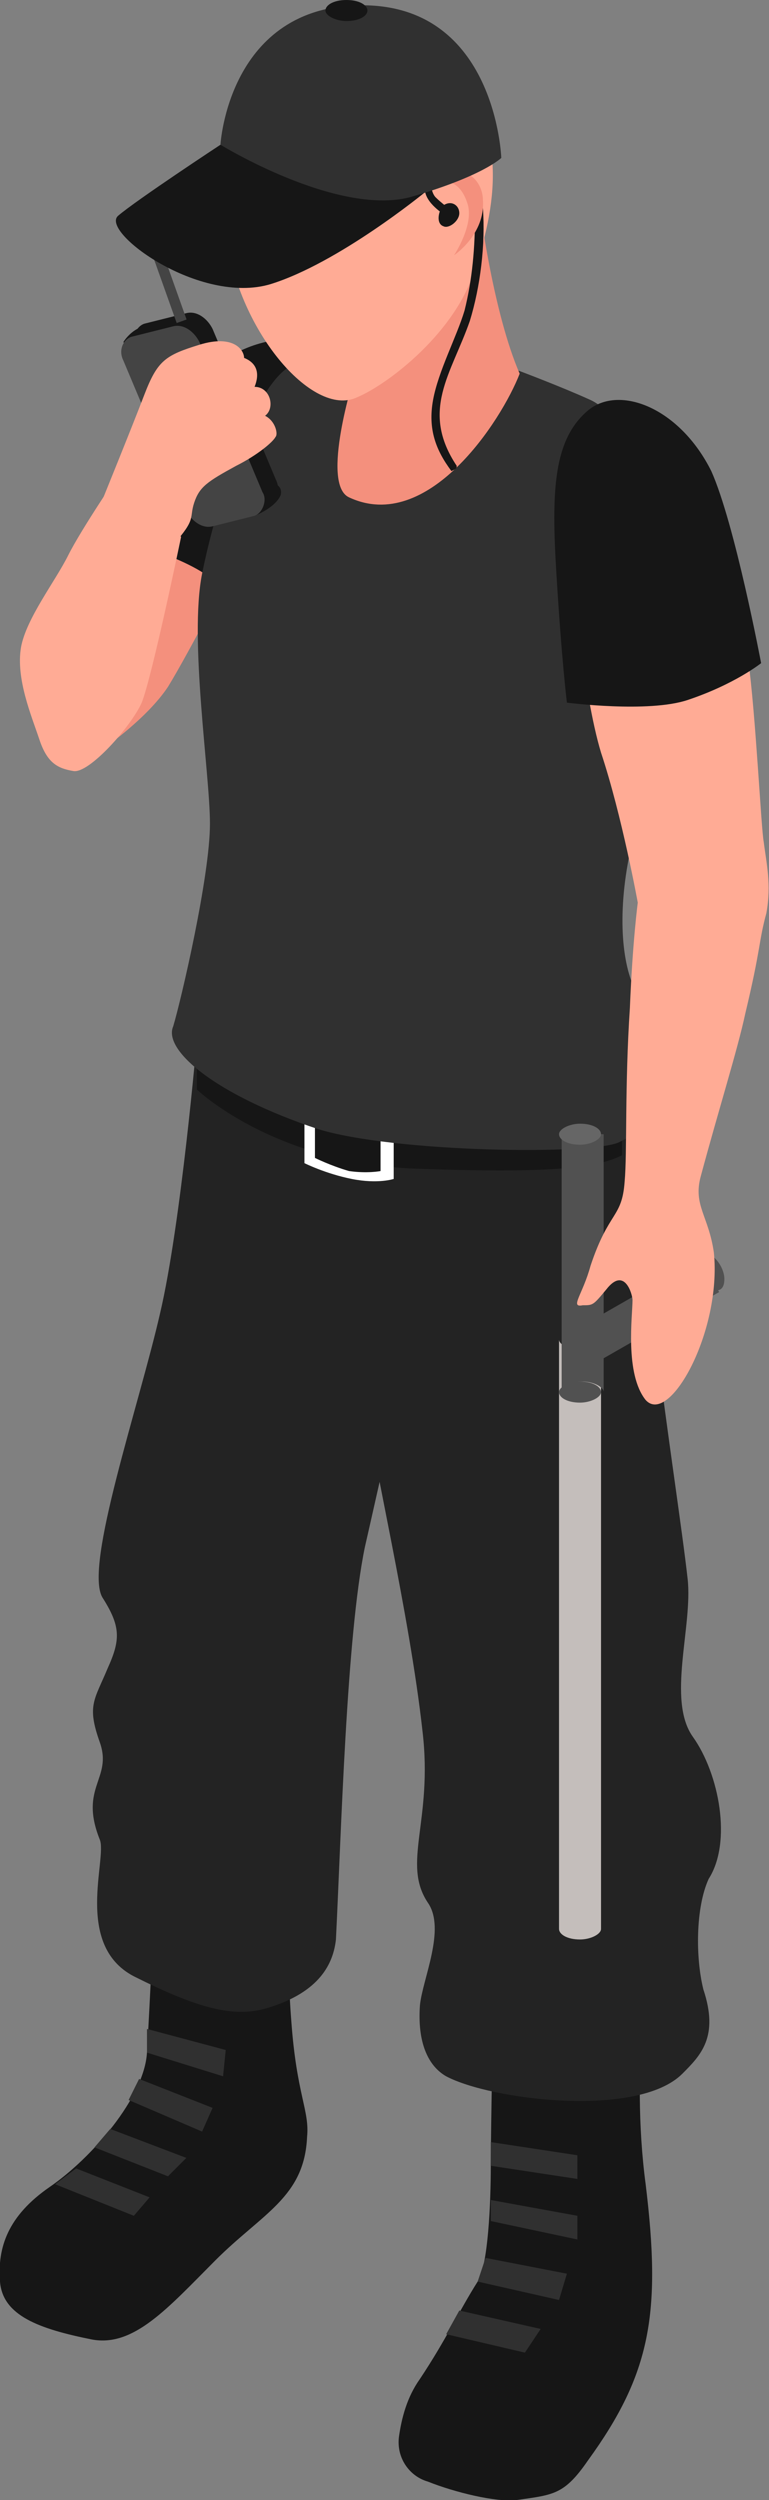 <svg width="40" height="130" viewBox="0 0 40 130" fill="none" xmlns="http://www.w3.org/2000/svg">
<rect x="0" y="0" width="40" height="130" fill="#808080" stroke="none"/>
<g clip-path="url(#clip0)">
<path d="M5.461 38.863C5.461 38.863 7.645 37.358 8.737 35.716C9.829 33.937 12.15 29.421 12.15 29.421C12.15 29.421 8.328 27.505 8.328 27.368C8.191 27.232 5.461 31.884 5.188 33.116C5.051 34.347 5.461 38.863 5.461 38.863Z" fill="#F4907D"/>
<path d="M8.055 98.663C8.055 98.663 7.782 104.411 7.645 106.737C7.508 109.063 4.778 112.211 2.594 113.716C0.41 115.221 -0.137 116.863 -4.28893e-05 118.642C0.136 120.421 2.048 121.105 4.778 121.653C6.962 122.063 8.737 120.011 11.194 117.547C13.652 115.084 15.836 114.263 15.973 111.116C16.109 109.747 15.427 108.926 15.153 105.095C14.88 101.674 15.017 97.705 15.017 97.705L8.055 98.663Z" fill="#161616"/>
<path d="M7.645 106.737L11.604 107.968L11.741 106.6L7.645 105.505V106.737Z" fill="#303030"/>
<path d="M6.689 109.2L10.512 110.842L11.058 109.61L7.235 108.105L6.689 109.2Z" fill="#303030"/>
<path d="M5.734 110.705L4.915 111.663L8.737 113.168L9.693 112.211L5.734 110.705Z" fill="#303030"/>
<path d="M3.959 112.758L2.867 113.579L6.962 115.221L7.782 114.263L3.959 112.758Z" fill="#303030"/>
<path d="M25.666 103.863C25.666 103.863 25.529 110.705 25.529 112.621C25.529 114.537 25.392 117.821 24.846 118.642C23.891 120.147 23.208 121.653 21.843 123.705C21.16 124.663 20.887 125.758 20.751 126.716C20.614 127.81 21.297 128.768 22.253 129.042C23.618 129.589 25.802 130.137 26.894 130C28.805 129.726 29.352 129.726 30.58 127.947C33.857 123.432 34.403 120.284 33.584 113.579C32.764 107.421 33.857 101.4 33.857 101.4L25.666 103.863Z" fill="#161616"/>
<path d="M25.529 111.389V112.621L30.034 113.305V112.074L25.529 111.389Z" fill="#303030"/>
<path d="M25.529 114.4V115.495L30.034 116.453V115.221L25.529 114.4Z" fill="#303030"/>
<path d="M25.256 117.411L24.846 118.642L29.078 119.6L29.488 118.232L25.256 117.411Z" fill="#303030"/>
<path d="M23.891 120.147L23.208 121.379L27.304 122.337L28.123 121.105L23.891 120.147Z" fill="#303030"/>
<path d="M10.239 54.053C10.239 54.053 9.42 63.632 8.328 68.284C7.235 73.074 4.369 81.421 5.324 83.063C6.28 84.568 6.28 85.253 5.597 86.758C4.915 88.4 4.505 88.674 5.188 90.589C5.87 92.505 4.096 92.916 5.188 95.653C5.597 96.611 3.822 101.126 6.962 102.768C10.239 104.41 12.15 104.958 13.925 104.411C16.655 103.589 17.338 102.084 17.474 100.853C17.747 95.379 18.02 85.116 18.976 80.463C19.386 78.684 23.345 61.032 23.345 61.032L10.239 54.053Z" fill="#232323"/>
<path d="M36.041 90.316C34.676 88.4 36.041 84.568 35.768 82.105C35.495 79.642 34.676 74.305 34.13 69.79C33.584 65.41 32.218 59.116 32.901 58.158L18.02 56.789C18.02 56.789 18.293 66.779 18.976 72.663C19.386 75.947 21.297 83.884 21.979 90.042C22.526 94.695 20.887 96.884 22.253 98.937C23.208 100.305 21.979 102.905 21.843 104.274C21.706 106.189 22.253 107.421 23.208 107.968C25.529 109.2 33.174 110.158 35.495 107.832C36.45 106.874 37.406 105.916 36.587 103.453C36.177 101.811 36.177 99.21 36.86 97.705C38.089 95.79 37.406 92.232 36.041 90.316Z" fill="#232323"/>
<path d="M14.744 17.653C14.744 17.653 12.423 17.653 10.512 19.705C8.601 21.758 5.597 27.916 5.597 27.916C5.597 27.916 9.829 28.874 11.331 30.379C12.833 32.021 17.611 19.021 17.474 18.474C17.474 17.926 14.744 17.653 14.744 17.653Z" fill="#161616"/>
<path d="M32.355 57.063L10.239 54.874V56.653C10.239 56.653 14.061 60.347 21.297 60.758C28.532 61.032 30.99 60.758 32.355 60.074C32.355 58.979 32.355 58.021 32.355 57.063Z" fill="#161616"/>
<path d="M15.836 57.884V60.484C15.836 60.484 16.928 61.032 18.294 61.305C19.659 61.579 20.478 61.305 20.478 61.305V58.842L15.836 57.884Z" fill="white"/>
<path d="M16.382 58.295V60.211C16.382 60.211 17.201 60.621 18.157 60.895C19.113 61.032 19.795 60.895 19.795 60.895V59.116L16.382 58.295Z" fill="#161616"/>
<path d="M27.031 19.295C27.031 19.295 29.215 20.116 30.717 20.8C32.218 21.484 35.085 25.316 34.949 29.011C34.676 32.705 33.447 41.053 32.764 44.337C32.082 47.621 32.355 50.358 33.174 51.726C33.993 53.095 34.539 54.463 33.584 56.105C33.038 57.063 34.949 58.021 32.218 59.389C30.853 60.074 20.478 59.937 16.519 58.705C11.194 56.926 8.464 54.6 9.01 53.368C9.42 52 10.921 45.568 10.921 42.832C10.921 40.232 9.829 33.253 10.512 29.832C11.194 26.41 13.242 19.568 15.427 18.884C17.474 18.337 24.437 18.337 27.031 19.295Z" fill="#303030"/>
<path d="M18.43 19.568C18.43 19.568 16.655 25.179 18.157 25.863C22.253 27.779 26.075 21.895 27.031 19.432C25.665 16.284 24.983 10.947 24.983 10.947L18.43 19.568Z" fill="#F4907D"/>
<path d="M23.345 3.832C21.024 1.916 13.788 1.232 11.741 7.116C11.331 8.484 11.604 10.81 11.741 12.042C12.287 17.105 16.246 21.758 18.567 20.663C20.205 19.979 23.754 17.242 24.71 13.958C25.939 10.4 26.348 6.295 23.345 3.832Z" fill="#FFAB95"/>
<path d="M23.754 24.221C21.843 21.347 23.481 19.432 24.437 16.695C24.983 14.916 25.256 12.726 25.119 10.81L24.71 11.084C24.71 12.863 24.573 14.505 24.164 16.147C23.754 17.516 22.799 19.295 22.526 20.8C22.253 22.305 22.662 23.4 23.481 24.495C23.754 24.358 23.754 24.358 23.754 24.221Z" fill="#161616"/>
<path d="M23.072 9.442C23.072 9.442 23.891 9.305 24.3 10.537C24.71 11.632 23.618 13.274 23.618 13.274C23.618 13.274 25.256 12.179 25.119 10.4C25.119 9.442 24.164 8.347 23.072 9.442Z" fill="#F4907D"/>
<path d="M23.072 10.674C22.799 10.947 22.662 11.632 23.072 11.768C23.345 11.905 23.891 11.495 23.891 11.084C23.891 10.674 23.481 10.4 23.072 10.674Z" fill="#161616"/>
<path d="M23.208 11.221C23.208 11.221 22.253 10.674 22.116 9.989C21.98 9.305 22.116 9.032 22.116 9.032L22.389 9.305C22.389 9.305 22.389 9.989 22.662 10.263C22.935 10.537 23.481 10.947 23.481 10.947L23.208 11.221Z" fill="#161616"/>
<path d="M13.925 26.137L11.741 26.684C11.194 26.821 10.648 26.41 10.375 25.863L7.099 18.063C6.826 17.516 7.099 16.968 7.508 16.832L9.693 16.284C10.239 16.147 10.785 16.558 11.058 17.105L14.334 24.905C14.607 25.453 14.471 26 13.925 26.137Z" fill="#161616"/>
<path d="M6.416 17.789C6.416 17.789 6.826 17.105 7.509 16.968C8.055 16.832 8.191 17.789 8.191 17.789L6.826 18.2L6.416 17.789Z" fill="#161616"/>
<path d="M13.242 26.821C13.242 26.821 14.335 26.41 14.607 25.726C14.744 25.042 13.788 25.042 13.788 25.042L13.242 26.821Z" fill="#161616"/>
<path d="M13.242 26.821L11.058 27.368C10.512 27.505 9.966 27.095 9.693 26.547L6.416 18.747C6.143 18.2 6.416 17.653 6.826 17.516L9.01 16.968C9.556 16.832 10.102 17.242 10.375 17.79L13.652 25.59C13.925 26 13.652 26.684 13.242 26.821Z" fill="#444444"/>
<path d="M5.324 26C5.324 26 6.826 22.305 7.508 20.526C8.191 18.747 8.601 18.474 10.375 17.926C12.15 17.379 12.696 18.2 12.696 18.61C13.379 18.884 13.515 19.432 13.242 20.116C14.061 20.116 14.334 21.21 13.788 21.621C14.334 21.895 14.471 22.579 14.334 22.716C14.198 22.989 13.379 23.674 12.287 24.221C10.785 25.042 10.375 25.316 10.102 26.137C9.829 26.958 10.239 26.958 9.01 28.326C7.782 29.695 7.645 29.421 7.645 29.421C7.645 29.421 4.505 28.189 5.324 26Z" fill="#FFAB95"/>
<path d="M9.693 16.558C9.693 16.558 9.556 16.695 9.42 16.695C9.283 16.695 9.147 16.695 9.147 16.695C9.147 16.695 9.283 16.558 9.42 16.558C9.556 16.558 9.693 16.558 9.693 16.558Z" fill="#444444"/>
<path d="M8.329 12.747L7.814 12.931L9.191 16.798L9.705 16.614L8.329 12.747Z" fill="#444444"/>
<path d="M8.328 12.726C8.328 12.726 8.191 12.863 8.055 12.863C7.918 12.863 7.781 12.863 7.781 12.863C7.781 12.863 7.918 12.726 8.055 12.726C8.191 12.726 8.328 12.726 8.328 12.726Z" fill="#595959"/>
<path d="M11.468 7.526C11.468 7.526 7.099 10.4 6.143 11.221C5.188 12.042 10.375 15.874 14.061 14.779C17.611 13.684 22.116 9.989 22.116 9.989L11.468 7.526Z" fill="#161616"/>
<path d="M11.467 7.526C11.467 7.526 17.474 11.221 21.297 10.263C25.119 9.168 26.075 8.211 26.075 8.211C26.075 8.211 25.802 0.274 18.84 0.274C11.877 0.274 11.467 7.526 11.467 7.526Z" fill="#303030"/>
<path d="M19.113 0.547C19.113 0.821 18.703 1.095 18.02 1.095C17.474 1.095 16.928 0.821 16.928 0.547C16.928 0.274 17.338 0 18.02 0C18.703 0 19.113 0.274 19.113 0.547Z" fill="#161616"/>
<path d="M30.171 70.2C29.625 70.2 29.078 69.926 29.078 69.653V100.305C29.078 100.579 29.488 100.853 30.171 100.853C30.717 100.853 31.263 100.579 31.263 100.305V69.516C31.263 69.926 30.853 70.2 30.171 70.2Z" fill="#C4BEBB"/>
<path d="M29.215 58.979V72.389C29.215 72.116 29.625 71.842 30.307 71.842C30.853 71.842 31.399 72.116 31.399 72.389V58.979H29.215Z" fill="#515151"/>
<path d="M30.171 71.842C29.625 71.842 29.078 72.116 29.078 72.389C29.078 72.663 29.488 72.937 30.171 72.937C30.717 72.937 31.263 72.663 31.263 72.389C31.263 72.116 30.853 71.842 30.171 71.842Z" fill="#515151"/>
<path d="M30.171 58.432C29.625 58.432 29.078 58.705 29.078 58.979C29.078 59.253 29.488 59.526 30.171 59.526C30.717 59.526 31.263 59.253 31.263 58.979C31.263 58.705 30.853 58.432 30.171 58.432Z" fill="#666666"/>
<path d="M37.406 67.189L30.717 71.021L29.761 69.242L36.45 65.41L37.406 67.189Z" fill="#515151"/>
<path d="M36.314 65.821C36.314 66.232 36.587 66.779 36.997 67.053C37.406 67.189 37.679 67.053 37.679 66.505C37.679 66.095 37.406 65.547 36.997 65.274C36.587 65.137 36.314 65.41 36.314 65.821Z" fill="#515151"/>
<path d="M6.28 24.495C6.28 24.495 4.232 27.505 3.549 28.874C2.867 30.242 1.365 32.158 1.092 33.663C0.819 35.305 1.638 37.221 2.048 38.453C2.457 39.684 3.003 39.958 3.822 40.095C4.642 40.232 6.826 37.768 7.372 36.537C7.918 35.168 9.42 27.916 9.42 27.916L6.28 24.495Z" fill="#FFAB95"/>
<path d="M29.761 29.558C29.761 29.558 30.307 35.989 31.263 39.137C32.355 42.421 33.174 46.937 33.174 46.937C33.174 46.937 32.901 48.989 32.764 52.41C32.491 56.516 32.628 59.937 32.491 61.442C32.355 63.358 31.672 62.947 30.717 65.821C30.307 67.326 29.625 68.01 30.307 67.874C30.853 67.874 30.853 67.874 31.536 67.053C32.491 65.821 32.901 67.326 32.901 67.6C32.901 68.421 32.491 71.432 33.584 72.8C34.812 74.168 37.543 69.242 37.133 65.137C36.86 63.221 36.041 62.674 36.45 61.168C37.406 57.611 38.362 54.6 38.771 52.684C39.59 49.263 39.454 48.989 39.863 47.484C40.136 45.979 39.863 44.884 39.727 43.789C39.59 43.105 39.317 37.221 38.908 34.211C38.498 31.2 37.816 28.053 37.816 28.053L29.761 29.558Z" fill="#FFAB95"/>
<path d="M30.58 21.347C28.805 22.853 28.669 25.453 28.942 29.831C29.215 34.347 29.488 36.537 29.488 36.537C29.488 36.537 33.72 37.084 35.768 36.4C38.225 35.579 39.59 34.484 39.59 34.484C39.59 34.484 38.225 27.232 36.997 24.495C35.358 21.21 32.218 19.979 30.58 21.347Z" fill="#161616"/>
</g>
<defs>
<clipPath id="clip0">
<rect width="40" height="130" fill="white"/>
</clipPath>
</defs>
</svg>
